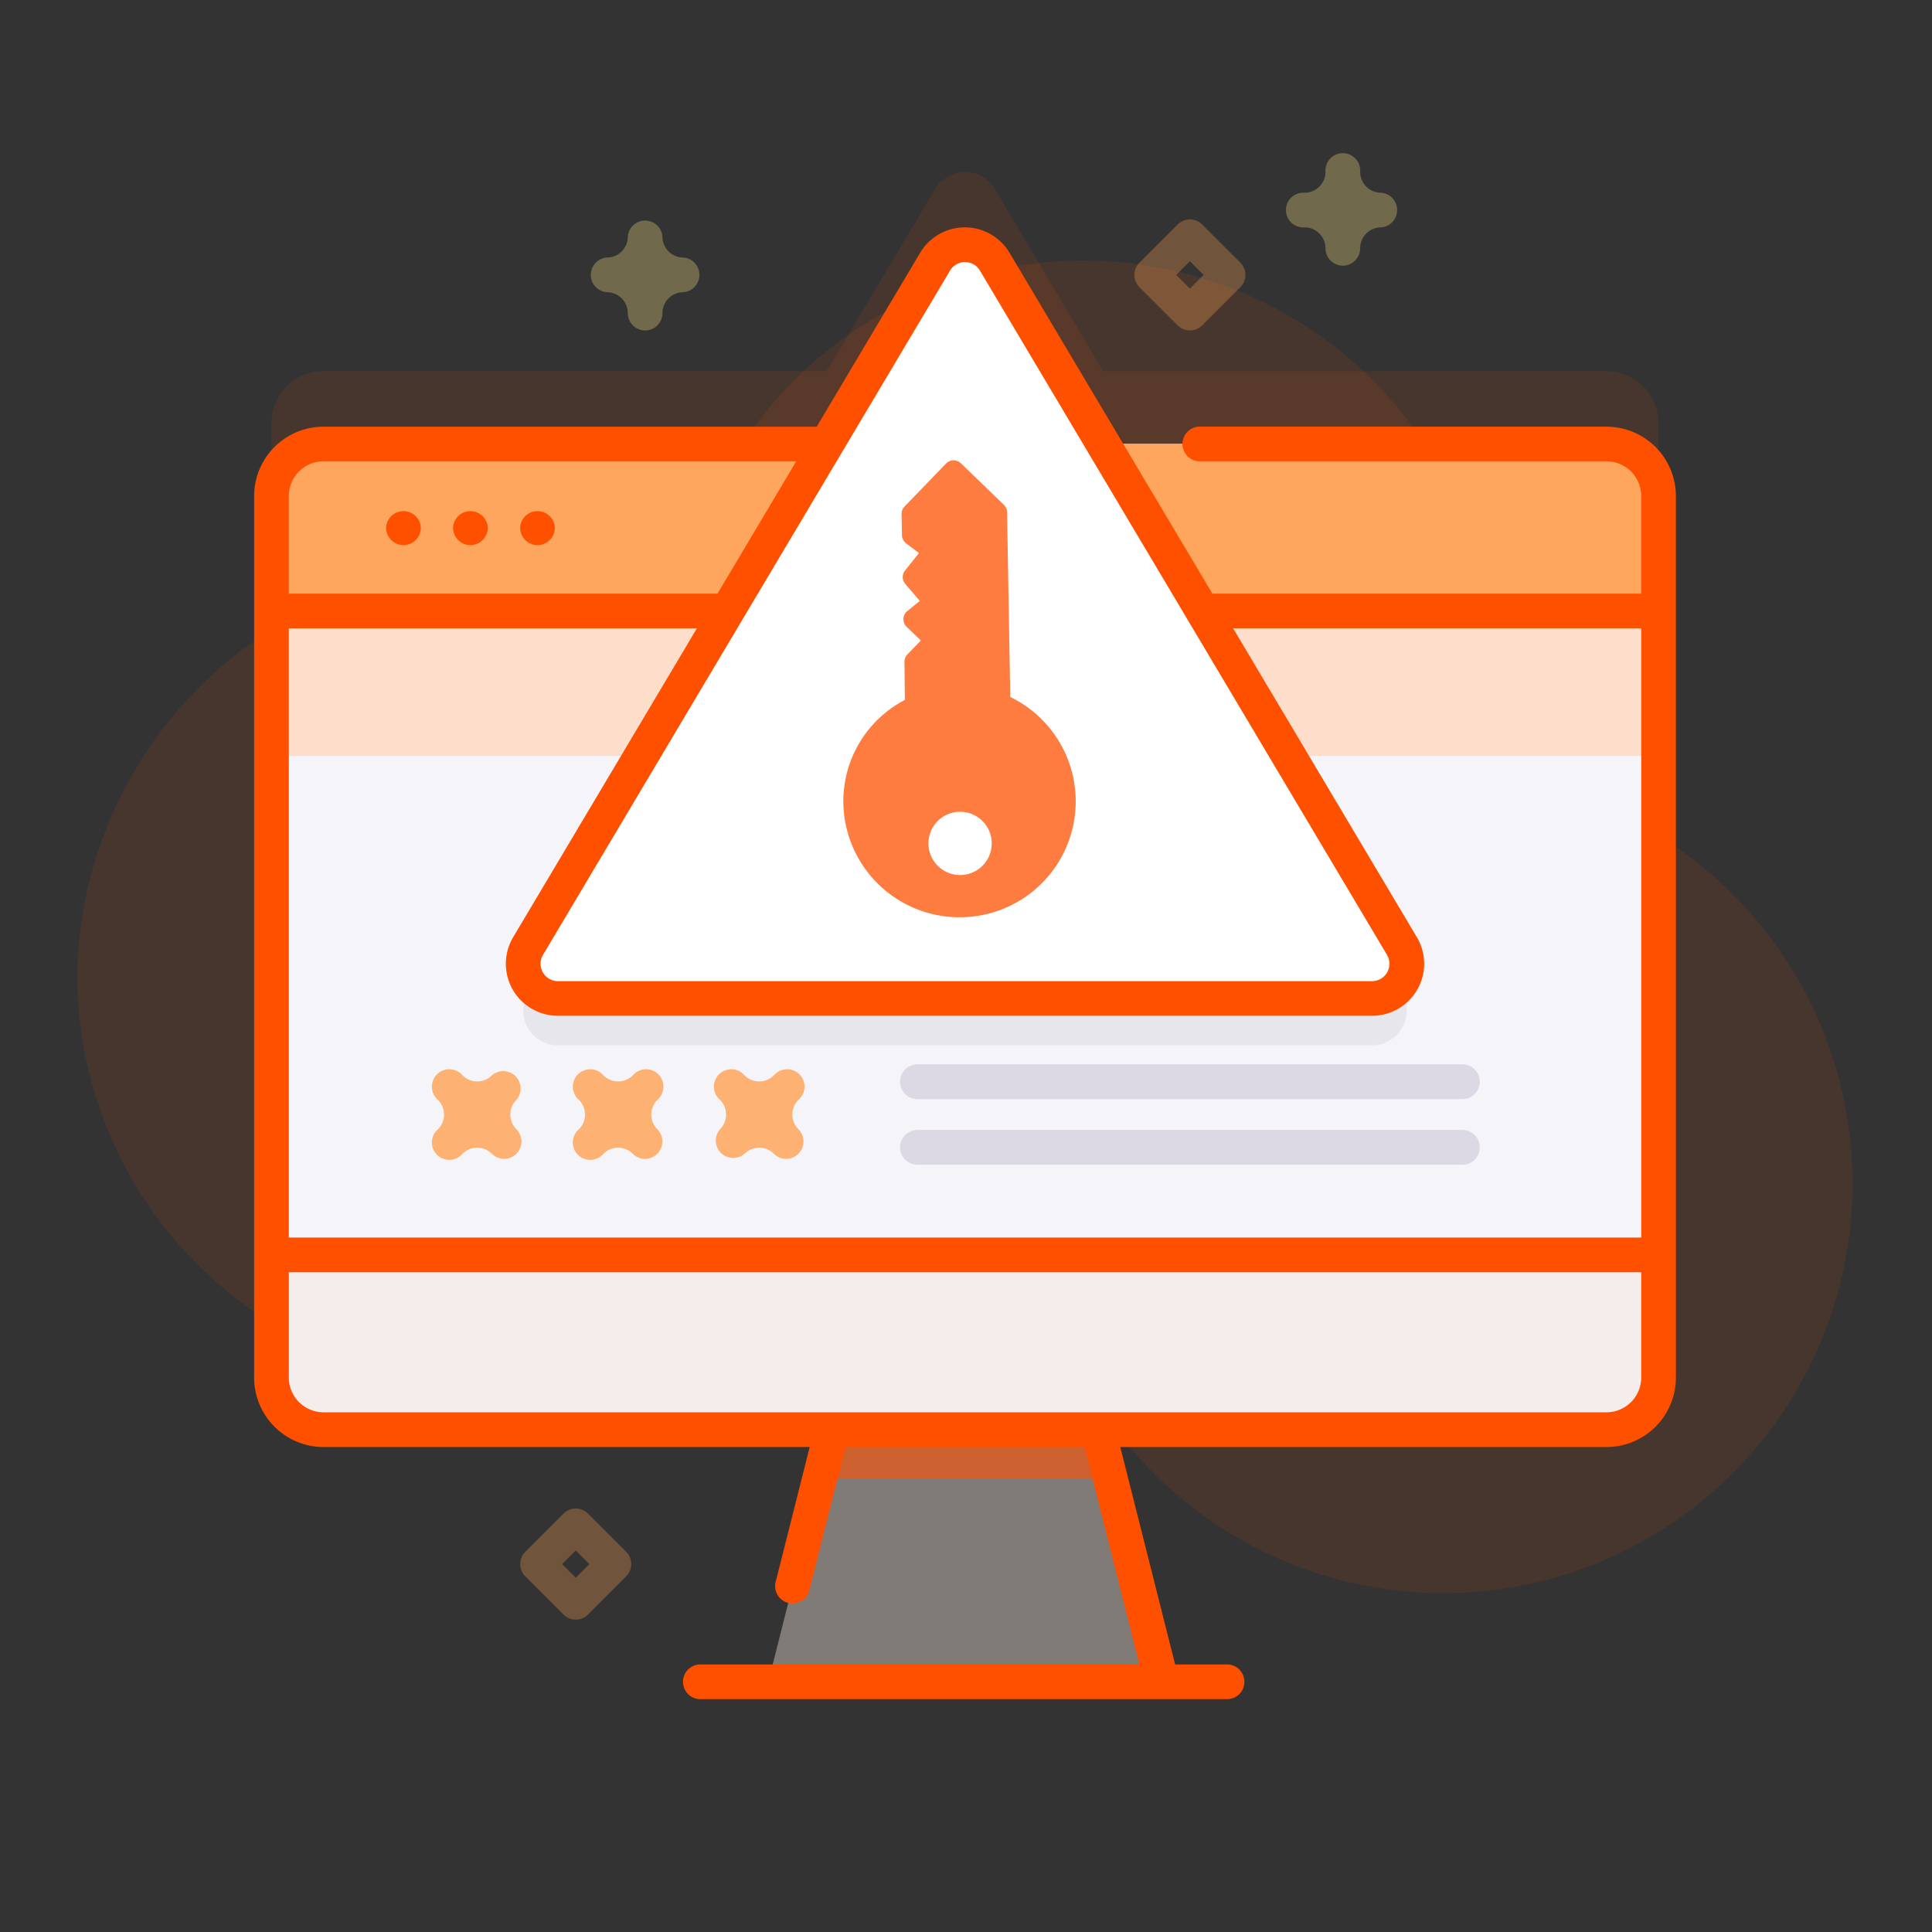 <?xml version="1.0" encoding="utf-8"?>

<!--
 * Copyright (c) 2020, WSO2 Inc. (http://www.wso2.org) All Rights Reserved.
 *
 * WSO2 Inc. licenses this file to you under the Apache License,
 * Version 2.0 (the "License"); you may not use this file except
 * in compliance with the License.
 * You may obtain a copy of the License at
 *
 *     http://www.apache.org/licenses/LICENSE-2.0
 *
 * Unless required by applicable law or agreed to in writing,
 * software distributed under the License is distributed on an
 * "AS IS" BASIS, WITHOUT WARRANTIES OR CONDITIONS OF ANY
 * KIND, either express or implied. See the License for the
 * specific language governing permissions and limitations
 * under the License.
-->

<svg version="1.1" id="passive-sts-template-illustration" class="icon" xmlns="http://www.w3.org/2000/svg" xmlns:xlink="http://www.w3.org/1999/xlink" width="100" height="100" viewBox="-4 -8 100 100">
    <rect x="-4" y="-8" width="100" height="100" fill="#333333" stroke="none"/>
    <g id="passive-sts-template-illustration" transform="translate(0 -33.293)">
        <path id="Path_102" class="path fill primary"
              d="M90.75,104.822A21.14,21.14,0,0,0,78.213,91.863a7.675,7.675,0,0,1-4.951-7.077q0-.1,0-.207A21.187,21.187,0,0,0,35.032,72.5,17.288,17.288,0,0,1,21.2,79.67q-.242,0-.485.005A21.578,21.578,0,0,0,0,100.568a21.189,21.189,0,0,0,41.086,7.566,4.336,4.336,0,0,1,5.256-2.651l.082.023a4.325,4.325,0,0,1,3.15,4.508,21.189,21.189,0,1,0,41.174-5.192Z"
              transform="translate(0 -25.111)" fill="#ff5000" opacity="0.1" />
        <path id="Path_103" class="path fill primary"
              d="M127.792,67.986V51.3a2.693,2.693,0,0,0-2.692-2.692H99.052L93.439,39.17a1.8,1.8,0,0,0-3.085,0l-5.613,9.436H58.692A2.693,2.693,0,0,0,56,51.3V67.986Z"
              transform="translate(-45.949 -4.102)" fill="#ff5000" opacity="0.1"/>
        <path id="Path_104" class="path fill primary" d="M219.646,399.944H199.289l4.071-16.136h12.215Z"
              transform="translate(-163.52 -287.604)" fill="#f5e6e0" opacity="0.4"/>
        <path id="Path_105" class="path fill primary" d="M229.122,389.426H214.071l1.418-5.618H227.7Z"
              transform="translate(-175.649 -287.604)" fill="#ff5000" opacity="0.6"/>
        <path id="Path_106"
              d="M127.792,119.45v45.633a2.693,2.693,0,0,1-2.692,2.692H58.692A2.693,2.693,0,0,1,56,165.083V119.45a2.693,2.693,0,0,1,2.692-2.692H125.1A2.693,2.693,0,0,1,127.792,119.45Z"
              transform="translate(-45.949 -68.485)" fill="#f5f4f9"/>
        <path id="Path_107"
              d="M130.367,111.809h42.148a1.8,1.8,0,0,0,1.542-2.712L152.983,73.671a1.8,1.8,0,0,0-3.085,0L128.824,109.1a1.8,1.8,0,0,0,1.542,2.712Z"
              transform="translate(-105.493 -32.411)" fill="#e8e6ed"/>
        <path id="Path_108" class="path fill primary"
              d="M127.792,132.907V119.45a2.693,2.693,0,0,0-2.692-2.692H58.692A2.693,2.693,0,0,0,56,119.45v13.457Z"
              transform="translate(-45.949 -68.485)" fill="#ffd5b8" opacity="0.7"/>
        <path id="Path_109" class="path fill primary"
              d="M127.792,125.4V119.45a2.692,2.692,0,0,0-2.692-2.692H58.692A2.692,2.692,0,0,0,56,119.45V125.4Z"
              transform="translate(-45.949 -68.485)" fill="#ffa052" opacity="0.9"/>
        <path id="Path_110" class="path fill primary"
              d="M56,350.616v6.352a2.692,2.692,0,0,0,2.692,2.692H125.1a2.692,2.692,0,0,0,2.692-2.692v-6.352Z"
              transform="translate(-45.949 -260.37)" fill="#f5e7e1" opacity="0.6"/>
        <g id="Group_15" transform="translate(15.989 51.686)">
            <path id="Path_111" class="path fill primary"
                  d="M89.979,137.592a.9.9,0,0,1-.9-.9v-.026a.9.9,0,0,1,1.795,0v.026A.9.9,0,0,1,89.979,137.592Z"
                  transform="translate(-89.082 -135.771)" fill="#ff5000"/>
            <path id="Path_112" class="path fill primary"
                  d="M109.3,137.592a.9.9,0,0,1-.9-.9v-.026a.9.9,0,0,1,1.795,0v.026A.9.9,0,0,1,109.3,137.592Z"
                  transform="translate(-104.938 -135.771)" fill="#ff5000"/>
            <path id="Path_113" class="path fill primary"
                  d="M128.628,137.592a.9.9,0,0,1-.9-.9v-.026a.9.9,0,0,1,1.795,0v.026A.9.9,0,0,1,128.628,137.592Z"
                  transform="translate(-120.794 -135.771)" fill="#ff5000"/>
        </g>
        <path id="Path_114"
              d="M130.367,98.309h42.148a1.8,1.8,0,0,0,1.542-2.712L152.983,60.171a1.8,1.8,0,0,0-3.085,0L128.824,95.6a1.8,1.8,0,0,0,1.542,2.712Z"
              transform="translate(-105.493 -21.334)" fill="#fff"/>
        <path id="Path_115" class="path fill primary"
              d="M121,64.607H99.882a.9.9,0,0,0,0,1.795H121a1.8,1.8,0,0,1,1.795,1.795v5.056H100.6l-10.5-17.644a2.692,2.692,0,0,0-4.628,0l-5.353,9H54.59A3.594,3.594,0,0,0,51,68.2v45.632a3.594,3.594,0,0,0,3.59,3.59H79.756l-1.743,6.908a.9.9,0,1,0,1.74.439l1.853-7.347H93.981l2.839,11.254H74.165a.9.9,0,1,0,0,1.795h27.257a.9.9,0,0,0,0-1.795H98.671l-2.839-11.254H121a3.594,3.594,0,0,0,3.59-3.59V68.2a3.594,3.594,0,0,0-3.59-3.59Zm1.795,10.441V106.58h-70V75.047H73.917L64.406,91.035A2.692,2.692,0,0,0,66.72,95.1h42.148a2.692,2.692,0,0,0,2.314-4.068l-9.511-15.988h21.121ZM87.022,56.526a.9.9,0,0,1,1.543,0l21.074,35.426a.9.9,0,0,1-.771,1.356H66.72a.9.9,0,0,1-.771-1.356ZM54.59,66.4H79.06l-4.075,6.851H52.795V68.2A1.8,1.8,0,0,1,54.59,66.4ZM121,115.624H54.59a1.8,1.8,0,0,1-1.795-1.795v-5.454h70v5.454A1.8,1.8,0,0,1,121,115.624Z"
              transform="translate(-41.846 -17.231)" fill="#ff5000"/>
        <path id="Path_118" class="path fill primary"
              d="M106.238,301.951a.894.894,0,0,1-.634-.263,1.078,1.078,0,0,0-1.523,0,.9.9,0,1,1-1.269-1.269,1.077,1.077,0,0,0,0-1.523.9.9,0,1,1,1.269-1.269,1.077,1.077,0,0,0,1.523,0,.9.9,0,0,1,1.269,1.269,1.078,1.078,0,0,0,0,1.523.9.9,0,0,1-.634,1.532Z"
              transform="translate(-84.143 -216.675)" fill="#ffa052" opacity="0.8"/>
        <path id="Path_119" class="path fill primary"
              d="M146.9,301.951a.894.894,0,0,1-.634-.263,1.078,1.078,0,0,0-1.523,0,.9.9,0,1,1-1.269-1.269,1.077,1.077,0,0,0,0-1.523.9.9,0,1,1,1.269-1.269,1.078,1.078,0,0,0,1.523,0,.9.9,0,1,1,1.269,1.269,1.077,1.077,0,0,0,0,1.523.9.9,0,0,1-.634,1.532Z"
              transform="translate(-117.51 -216.675)" fill="#ffa052" opacity="0.8"/>
        <path id="Path_120" class="path fill primary"
              d="M187.571,301.951a.894.894,0,0,1-.634-.263,1.078,1.078,0,0,0-1.523,0,.9.9,0,0,1-1.269-1.269,1.077,1.077,0,0,0,0-1.523.9.9,0,1,1,1.269-1.269,1.078,1.078,0,0,0,1.523,0,.9.9,0,1,1,1.269,1.269,1.077,1.077,0,0,0,0,1.523.9.9,0,0,1-.634,1.532Z"
              transform="translate(-150.878 -216.675)" fill="#ffa052" opacity="0.8"/>
        <path id="Path_121" d="M266.386,297.476H238.18a.9.9,0,0,1,0-1.8h28.206a.9.9,0,1,1,0,1.8Z"
              transform="translate(-194.693 -215.292)" fill="#ddd9e4"/>
        <path id="Path_122" d="M266.386,316.39H238.18a.9.9,0,1,1,0-1.8h28.206a.9.9,0,1,1,0,1.8Z"
              transform="translate(-194.693 -230.811)" fill="#ddd9e4"/>
        <path id="Path_123" class="path fill primary"
              d="M130.606,429.511a.9.9,0,0,1-.634-.263l-1.978-1.978a.9.9,0,0,1,0-1.269l1.978-1.978a.9.9,0,0,1,1.269,0L133.218,426a.9.9,0,0,1,0,1.269l-1.978,1.978A.9.9,0,0,1,130.606,429.511Zm-.708-2.875.708.708.708-.708-.708-.708Z"
              transform="translate(-104.806 -320.386)" fill="#ffa052" opacity="0.3"/>
        <path id="Path_124" class="path fill primary"
              d="M307.722,57.735a.9.9,0,0,1-.634-.263l-1.978-1.978a.9.9,0,0,1,0-1.269l1.978-1.978a.9.9,0,0,1,1.269,0l1.978,1.978a.9.9,0,0,1,0,1.269l-1.978,1.978a.9.9,0,0,1-.634.263Zm-.708-2.875.708.708.708-.708-.708-.708Z"
              transform="translate(-250.133 -15.337)" fill="#ffa052" opacity="0.3"/>
        <path id="Path_125" class="path fill primary"
              d="M351.838,39.043a.9.9,0,0,1-.9-.9,1.081,1.081,0,0,0-1.08-1.08.9.9,0,1,1,0-1.795,1.082,1.082,0,0,0,1.08-1.08.9.9,0,1,1,1.795,0,1.081,1.081,0,0,0,1.08,1.08.9.9,0,0,1,0,1.795,1.081,1.081,0,0,0-1.08,1.08A.9.9,0,0,1,351.838,39.043Z"
              transform="translate(-286.331)" fill="#ffe783" opacity="0.3"/>
        <path id="Path_126" class="path fill primary"
              d="M150.628,57.735a.9.9,0,0,1-.9-.9,1.081,1.081,0,0,0-1.08-1.08.9.9,0,0,1,0-1.795,1.081,1.081,0,0,0,1.08-1.08.9.9,0,0,1,1.795,0,1.081,1.081,0,0,0,1.08,1.08.9.9,0,0,1,0,1.795,1.082,1.082,0,0,0-1.08,1.08A.9.9,0,0,1,150.628,57.735Z"
              transform="translate(-121.234 -15.337)" fill="#ffe783" opacity="0.3"/>
        <g id="key" transform="translate(58.754 61.843) rotate(134)">
            <g id="Group_16" transform="translate(0.001 0)">
                <path id="Path_127" class="path fill primary"
                      d="M16.886,1.756a6,6,0,0,0-9.959,6.1L.161,14.619a.546.546,0,0,0-.16.386v3.09a.546.546,0,0,0,.546.546h3.09a.546.546,0,0,0,.386-.16l.772-.773a.546.546,0,0,0,.156-.449l-.1-.83,1.15-.108a.545.545,0,0,0,.492-.492l.108-1.15.83.1a.537.537,0,0,0,.426-.134.548.548,0,0,0,.183-.408V13.216h1a.546.546,0,0,0,.386-.16l1.4-1.382a5.914,5.914,0,0,0,6.056-1.422A6.014,6.014,0,0,0,16.886,1.756ZM15.341,5.618a1.638,1.638,0,1,1,0-2.317A1.64,1.64,0,0,1,15.341,5.618Z"
                      transform="translate(-0.001 0)" fill="#ff7c41"/>
            </g>
        </g>
    </g>
</svg>

